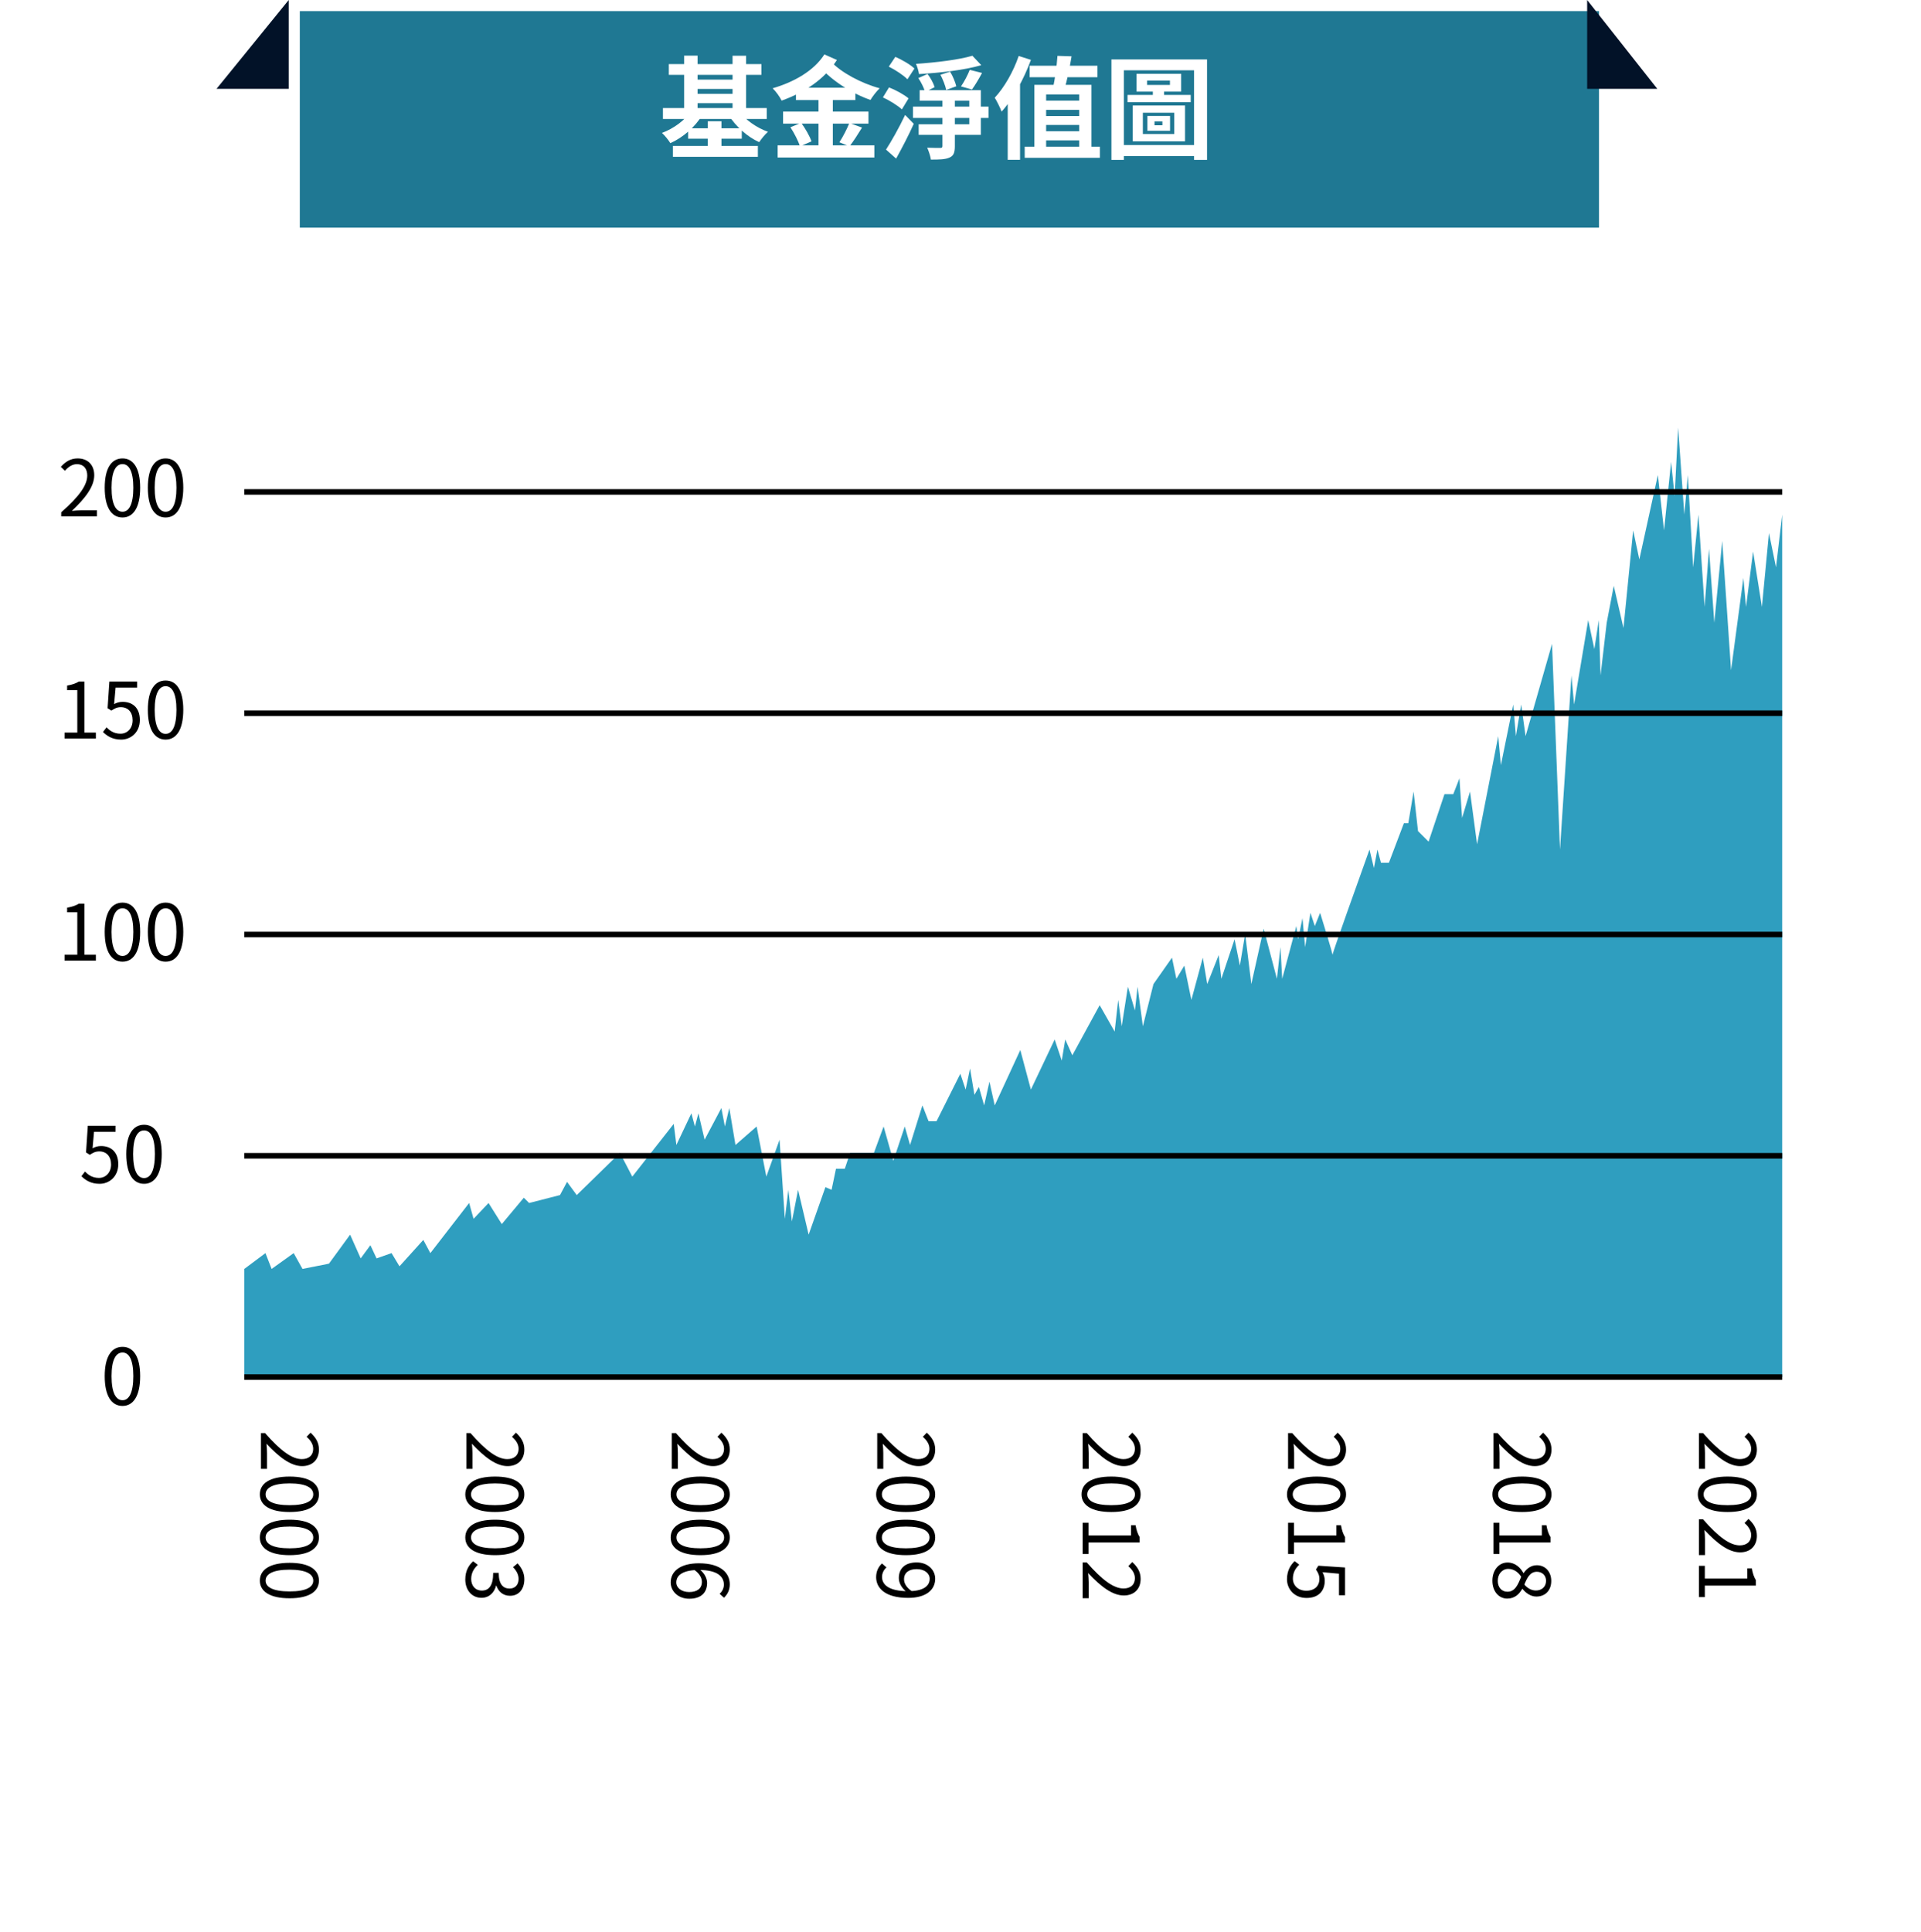 <svg width="346" height="348" viewBox="0 0 346 348" fill="none" xmlns="http://www.w3.org/2000/svg">
<g filter="url(#filter0_d_1115_1513)">
<rect x="4" y="16" width="330" height="320" rx="10" fill="white"/>
</g>
<path d="M11.025 93V92.258C14.245 89.444 15.715 87.386 15.715 85.636C15.715 84.46 15.113 83.592 13.839 83.592C12.999 83.592 12.271 84.11 11.697 84.782L10.955 84.068C11.795 83.158 12.691 82.556 13.993 82.556C15.827 82.556 16.975 83.746 16.975 85.58C16.975 87.638 15.365 89.724 12.943 92.006C13.489 91.95 14.105 91.908 14.623 91.908H17.465V93H11.025ZM22.067 93.196C20.107 93.196 18.861 91.418 18.861 87.834C18.861 84.278 20.107 82.556 22.067 82.556C23.999 82.556 25.245 84.278 25.245 87.834C25.245 91.418 23.999 93.196 22.067 93.196ZM22.067 92.16C23.229 92.16 24.013 90.858 24.013 87.834C24.013 84.852 23.229 83.578 22.067 83.578C20.891 83.578 20.093 84.852 20.093 87.834C20.093 90.858 20.891 92.16 22.067 92.16ZM29.832 93.196C27.872 93.196 26.627 91.418 26.627 87.834C26.627 84.278 27.872 82.556 29.832 82.556C31.765 82.556 33.011 84.278 33.011 87.834C33.011 91.418 31.765 93.196 29.832 93.196ZM29.832 92.16C30.994 92.16 31.779 90.858 31.779 87.834C31.779 84.852 30.994 83.578 29.832 83.578C28.657 83.578 27.858 84.852 27.858 87.834C27.858 90.858 28.657 92.16 29.832 92.16ZM11.641 133V131.936H13.923V124.292H12.089V123.466C13.013 123.312 13.671 123.074 14.217 122.738H15.197V131.936H17.269V133H11.641ZM21.829 133.196C20.233 133.196 19.253 132.524 18.553 131.824L19.197 130.984C19.771 131.586 20.527 132.132 21.703 132.132C22.921 132.132 23.887 131.194 23.887 129.71C23.887 128.24 23.047 127.358 21.773 127.358C21.087 127.358 20.653 127.582 20.065 127.974L19.379 127.54L19.701 122.738H24.699V123.83H20.821L20.555 126.798C21.017 126.546 21.479 126.392 22.095 126.392C23.803 126.392 25.189 127.4 25.189 129.668C25.189 131.908 23.551 133.196 21.829 133.196ZM29.832 133.196C27.872 133.196 26.627 131.418 26.627 127.834C26.627 124.278 27.872 122.556 29.832 122.556C31.765 122.556 33.011 124.278 33.011 127.834C33.011 131.418 31.765 133.196 29.832 133.196ZM29.832 132.16C30.994 132.16 31.779 130.858 31.779 127.834C31.779 124.852 30.994 123.578 29.832 123.578C28.657 123.578 27.858 124.852 27.858 127.834C27.858 130.858 28.657 132.16 29.832 132.16ZM11.641 173V171.936H13.923V164.292H12.089V163.466C13.013 163.312 13.671 163.074 14.217 162.738H15.197V171.936H17.269V173H11.641ZM22.067 173.196C20.107 173.196 18.861 171.418 18.861 167.834C18.861 164.278 20.107 162.556 22.067 162.556C23.999 162.556 25.245 164.278 25.245 167.834C25.245 171.418 23.999 173.196 22.067 173.196ZM22.067 172.16C23.229 172.16 24.013 170.858 24.013 167.834C24.013 164.852 23.229 163.578 22.067 163.578C20.891 163.578 20.093 164.852 20.093 167.834C20.093 170.858 20.891 172.16 22.067 172.16ZM29.832 173.196C27.872 173.196 26.627 171.418 26.627 167.834C26.627 164.278 27.872 162.556 29.832 162.556C31.765 162.556 33.011 164.278 33.011 167.834C33.011 171.418 31.765 173.196 29.832 173.196ZM29.832 172.16C30.994 172.16 31.779 170.858 31.779 167.834C31.779 164.852 30.994 163.578 29.832 163.578C28.657 163.578 27.858 164.852 27.858 167.834C27.858 170.858 28.657 172.16 29.832 172.16ZM17.946 213.196C16.35 213.196 15.37 212.524 14.67 211.824L15.314 210.984C15.888 211.586 16.644 212.132 17.82 212.132C19.038 212.132 20.004 211.194 20.004 209.71C20.004 208.24 19.164 207.358 17.89 207.358C17.204 207.358 16.77 207.582 16.182 207.974L15.496 207.54L15.818 202.738H20.816V203.83H16.938L16.672 206.798C17.134 206.546 17.596 206.392 18.212 206.392C19.92 206.392 21.306 207.4 21.306 209.668C21.306 211.908 19.668 213.196 17.946 213.196ZM25.95 213.196C23.99 213.196 22.744 211.418 22.744 207.834C22.744 204.278 23.99 202.556 25.95 202.556C27.882 202.556 29.128 204.278 29.128 207.834C29.128 211.418 27.882 213.196 25.95 213.196ZM25.95 212.16C27.112 212.16 27.896 210.858 27.896 207.834C27.896 204.852 27.112 203.578 25.95 203.578C24.774 203.578 23.976 204.852 23.976 207.834C23.976 210.858 24.774 212.16 25.95 212.16ZM22.067 253.196C20.107 253.196 18.861 251.418 18.861 247.834C18.861 244.278 20.107 242.556 22.067 242.556C23.999 242.556 25.245 244.278 25.245 247.834C25.245 251.418 23.999 253.196 22.067 253.196ZM22.067 252.16C23.229 252.16 24.013 250.858 24.013 247.834C24.013 244.852 23.229 243.578 22.067 243.578C20.891 243.578 20.093 244.852 20.093 247.834C20.093 250.858 20.891 252.16 22.067 252.16Z" fill="black"/>
<path d="M47 258.085L47.742 258.085C50.556 261.305 52.614 262.775 54.364 262.775C55.54 262.775 56.408 262.173 56.408 260.899C56.408 260.059 55.89 259.331 55.218 258.757L55.932 258.015C56.842 258.855 57.444 259.751 57.444 261.053C57.444 262.887 56.254 264.035 54.42 264.035C52.362 264.035 50.276 262.425 47.994 260.003C48.05 260.549 48.092 261.165 48.092 261.683L48.092 264.525L47 264.525L47 258.085ZM46.804 269.126C46.804 267.166 48.582 265.92 52.166 265.92C55.722 265.92 57.444 267.166 57.444 269.126C57.444 271.058 55.722 272.304 52.166 272.304C48.582 272.304 46.804 271.058 46.804 269.126ZM47.84 269.126C47.84 270.288 49.142 271.072 52.166 271.072C55.148 271.072 56.422 270.288 56.422 269.126C56.422 267.95 55.148 267.152 52.166 267.152C49.142 267.152 47.84 267.95 47.84 269.126ZM46.804 276.892C46.804 274.932 48.582 273.686 52.166 273.686C55.722 273.686 57.444 274.932 57.444 276.892C57.444 278.824 55.722 280.07 52.166 280.07C48.582 280.07 46.804 278.824 46.804 276.892ZM47.84 276.892C47.84 278.054 49.142 278.838 52.166 278.838C55.148 278.838 56.422 278.054 56.422 276.892C56.422 275.716 55.148 274.918 52.166 274.918C49.142 274.918 47.84 275.716 47.84 276.892ZM46.804 284.658C46.804 282.698 48.582 281.452 52.166 281.452C55.722 281.452 57.444 282.698 57.444 284.658C57.444 286.59 55.722 287.836 52.166 287.836C48.582 287.836 46.804 286.59 46.804 284.658ZM47.84 284.658C47.84 285.82 49.142 286.604 52.166 286.604C55.148 286.604 56.422 285.82 56.422 284.658C56.422 283.482 55.148 282.684 52.166 282.684C49.142 282.684 47.84 283.482 47.84 284.658Z" fill="black"/>
<path d="M84 258.085L84.742 258.085C87.556 261.305 89.614 262.775 91.364 262.775C92.54 262.775 93.408 262.173 93.408 260.899C93.408 260.059 92.89 259.331 92.218 258.757L92.932 258.015C93.842 258.855 94.444 259.751 94.444 261.053C94.444 262.887 93.254 264.035 91.42 264.035C89.362 264.035 87.276 262.425 84.994 260.003C85.05 260.549 85.092 261.165 85.092 261.683L85.092 264.525L84 264.525L84 258.085ZM83.804 269.126C83.804 267.166 85.582 265.92 89.166 265.92C92.722 265.92 94.444 267.166 94.444 269.126C94.444 271.058 92.722 272.304 89.166 272.304C85.582 272.304 83.804 271.058 83.804 269.126ZM84.84 269.126C84.84 270.288 86.142 271.072 89.166 271.072C92.148 271.072 93.422 270.288 93.422 269.126C93.422 267.95 92.148 267.152 89.166 267.152C86.142 267.152 84.84 267.95 84.84 269.126ZM83.804 276.892C83.804 274.932 85.582 273.686 89.166 273.686C92.722 273.686 94.444 274.932 94.444 276.892C94.444 278.824 92.722 280.07 89.166 280.07C85.582 280.07 83.804 278.824 83.804 276.892ZM84.84 276.892C84.84 278.054 86.142 278.838 89.166 278.838C92.148 278.838 93.422 278.054 93.422 276.892C93.422 275.716 92.148 274.918 89.166 274.918C86.142 274.918 84.84 275.716 84.84 276.892ZM83.804 284.448C83.804 282.838 84.476 281.844 85.218 281.172L86.058 281.816C85.428 282.418 84.868 283.188 84.868 284.364C84.868 285.582 85.61 286.45 86.786 286.45C88.018 286.45 88.83 285.624 88.83 283.258L89.824 283.258C89.824 285.372 90.664 286.086 91.784 286.086C92.764 286.086 93.408 285.428 93.408 284.364C93.408 283.538 92.988 282.81 92.4 282.236L93.226 281.55C93.926 282.32 94.444 283.23 94.444 284.406C94.444 286.128 93.506 287.388 91.868 287.388C90.622 287.388 89.796 286.66 89.404 285.568L89.348 285.568C89.054 286.772 88.144 287.752 86.73 287.752C84.91 287.752 83.804 286.282 83.804 284.448Z" fill="black"/>
<path d="M121 258.085L121.742 258.085C124.556 261.305 126.614 262.775 128.364 262.775C129.54 262.775 130.408 262.173 130.408 260.899C130.408 260.059 129.89 259.331 129.218 258.757L129.932 258.015C130.842 258.855 131.444 259.751 131.444 261.053C131.444 262.887 130.254 264.035 128.42 264.035C126.362 264.035 124.276 262.425 121.994 260.003C122.05 260.549 122.092 261.165 122.092 261.683L122.092 264.525L121 264.525L121 258.085ZM120.804 269.126C120.804 267.166 122.582 265.92 126.166 265.92C129.722 265.92 131.444 267.166 131.444 269.126C131.444 271.058 129.722 272.304 126.166 272.304C122.582 272.304 120.804 271.058 120.804 269.126ZM121.84 269.126C121.84 270.288 123.142 271.072 126.166 271.072C129.148 271.072 130.422 270.288 130.422 269.126C130.422 267.95 129.148 267.152 126.166 267.152C123.142 267.152 121.84 267.95 121.84 269.126ZM120.804 276.892C120.804 274.932 122.582 273.686 126.166 273.686C129.722 273.686 131.444 274.932 131.444 276.892C131.444 278.824 129.722 280.07 126.166 280.07C122.582 280.07 120.804 278.824 120.804 276.892ZM121.84 276.892C121.84 278.054 123.142 278.838 126.166 278.838C129.148 278.838 130.422 278.054 130.422 276.892C130.422 275.716 129.148 274.918 126.166 274.918C123.142 274.918 121.84 275.716 121.84 276.892ZM120.804 284.98C120.804 283.006 122.498 281.536 125.886 281.536C129.904 281.536 131.444 283.342 131.444 285.33C131.444 286.394 130.996 287.178 130.394 287.738L129.61 287.024C130.086 286.632 130.38 286.002 130.38 285.386C130.38 283.944 129.246 282.74 125.886 282.74C123.254 282.74 121.812 283.538 121.812 284.98C121.812 285.96 122.75 286.716 124.136 286.716C125.536 286.716 126.418 286.1 126.418 284.868C126.418 284.21 126.026 283.384 125.004 282.698L126.026 282.656C126.852 283.286 127.356 284.238 127.356 285.064C127.356 286.8 126.292 287.92 124.136 287.92C122.148 287.92 120.804 286.562 120.804 284.98Z" fill="black"/>
<path d="M158 258.085L158.742 258.085C161.556 261.305 163.614 262.775 165.364 262.775C166.54 262.775 167.408 262.173 167.408 260.899C167.408 260.059 166.89 259.331 166.218 258.757L166.932 258.015C167.842 258.855 168.444 259.751 168.444 261.053C168.444 262.887 167.254 264.035 165.42 264.035C163.362 264.035 161.276 262.425 158.994 260.003C159.05 260.549 159.092 261.165 159.092 261.683L159.092 264.525L158 264.525L158 258.085ZM157.804 269.126C157.804 267.166 159.582 265.92 163.166 265.92C166.722 265.92 168.444 267.166 168.444 269.126C168.444 271.058 166.722 272.304 163.166 272.304C159.582 272.304 157.804 271.058 157.804 269.126ZM158.84 269.126C158.84 270.288 160.142 271.072 163.166 271.072C166.148 271.072 167.422 270.288 167.422 269.126C167.422 267.95 166.148 267.152 163.166 267.152C160.142 267.152 158.84 267.95 158.84 269.126ZM157.804 276.892C157.804 274.932 159.582 273.686 163.166 273.686C166.722 273.686 168.444 274.932 168.444 276.892C168.444 278.824 166.722 280.07 163.166 280.07C159.582 280.07 157.804 278.824 157.804 276.892ZM158.84 276.892C158.84 278.054 160.142 278.838 163.166 278.838C166.148 278.838 167.422 278.054 167.422 276.892C167.422 275.716 166.148 274.918 163.166 274.918C160.142 274.918 158.84 275.716 158.84 276.892ZM157.804 284.042C157.804 282.922 158.252 282.138 158.854 281.564L159.666 282.278C159.162 282.712 158.868 283.342 158.868 284C158.868 285.372 160.058 286.562 163.572 286.562C166.092 286.562 167.45 285.764 167.45 284.322C167.45 283.342 166.526 282.586 165.112 282.586C163.74 282.586 162.83 283.202 162.83 284.42C162.83 285.106 163.236 285.904 164.258 286.576L163.236 286.646C162.424 286.002 161.892 285.092 161.892 284.21C161.892 282.488 162.984 281.382 165.112 281.382C167.1 281.382 168.444 282.726 168.444 284.322C168.444 286.296 166.834 287.766 163.572 287.766C159.4 287.766 157.804 285.974 157.804 284.042Z" fill="black"/>
<path d="M195 258.085L195.742 258.085C198.556 261.305 200.614 262.775 202.364 262.775C203.54 262.775 204.408 262.173 204.408 260.899C204.408 260.059 203.89 259.331 203.218 258.757L203.932 258.015C204.842 258.855 205.444 259.751 205.444 261.053C205.444 262.887 204.254 264.035 202.42 264.035C200.362 264.035 198.276 262.425 195.994 260.003C196.05 260.549 196.092 261.165 196.092 261.683L196.092 264.525L195 264.525L195 258.085ZM194.804 269.126C194.804 267.166 196.582 265.92 200.166 265.92C203.722 265.92 205.444 267.166 205.444 269.126C205.444 271.058 203.722 272.304 200.166 272.304C196.582 272.304 194.804 271.058 194.804 269.126ZM195.84 269.126C195.84 270.288 197.142 271.072 200.166 271.072C203.148 271.072 204.422 270.288 204.422 269.126C204.422 267.95 203.148 267.152 200.166 267.152C197.142 267.152 195.84 267.95 195.84 269.126ZM195 274.232L196.064 274.232L196.064 276.514L203.708 276.514L203.708 274.68L204.534 274.68C204.688 275.604 204.926 276.262 205.262 276.808L205.262 277.788L196.064 277.788L196.064 279.86L195 279.86L195 274.232ZM195 281.382L195.742 281.382C198.556 284.602 200.614 286.072 202.364 286.072C203.54 286.072 204.408 285.47 204.408 284.196C204.408 283.356 203.89 282.628 203.218 282.054L203.932 281.312C204.842 282.152 205.444 283.048 205.444 284.35C205.444 286.184 204.254 287.332 202.42 287.332C200.362 287.332 198.276 285.722 195.994 283.3C196.05 283.846 196.092 284.462 196.092 284.98L196.092 287.822L195 287.822L195 281.382Z" fill="black"/>
<path d="M232 258.085L232.742 258.085C235.556 261.305 237.614 262.775 239.364 262.775C240.54 262.775 241.408 262.173 241.408 260.899C241.408 260.059 240.89 259.331 240.218 258.757L240.932 258.015C241.842 258.855 242.444 259.751 242.444 261.053C242.444 262.887 241.254 264.035 239.42 264.035C237.362 264.035 235.276 262.425 232.994 260.003C233.05 260.549 233.092 261.165 233.092 261.683L233.092 264.525L232 264.525L232 258.085ZM231.804 269.126C231.804 267.166 233.582 265.92 237.166 265.92C240.722 265.92 242.444 267.166 242.444 269.126C242.444 271.058 240.722 272.304 237.166 272.304C233.582 272.304 231.804 271.058 231.804 269.126ZM232.84 269.126C232.84 270.288 234.142 271.072 237.166 271.072C240.148 271.072 241.422 270.288 241.422 269.126C241.422 267.95 240.148 267.152 237.166 267.152C234.142 267.152 232.84 267.95 232.84 269.126ZM232 274.232L233.064 274.232L233.064 276.514L240.708 276.514L240.708 274.68L241.534 274.68C241.688 275.604 241.926 276.262 242.262 276.808L242.262 277.788L233.064 277.788L233.064 279.86L232 279.86L232 274.232ZM231.804 284.42C231.804 282.824 232.476 281.844 233.176 281.144L234.016 281.788C233.414 282.362 232.868 283.118 232.868 284.294C232.868 285.512 233.806 286.478 235.29 286.478C236.76 286.478 237.642 285.638 237.642 284.364C237.642 283.678 237.418 283.244 237.026 282.656L237.46 281.97L242.262 282.292L242.262 287.29L241.17 287.29L241.17 283.412L238.202 283.146C238.454 283.608 238.608 284.07 238.608 284.686C238.608 286.394 237.6 287.78 235.332 287.78C233.092 287.78 231.804 286.142 231.804 284.42Z" fill="black"/>
<path d="M269 258.085L269.742 258.085C272.556 261.305 274.614 262.775 276.364 262.775C277.54 262.775 278.408 262.173 278.408 260.899C278.408 260.059 277.89 259.331 277.218 258.757L277.932 258.015C278.842 258.855 279.444 259.751 279.444 261.053C279.444 262.887 278.254 264.035 276.42 264.035C274.362 264.035 272.276 262.425 269.994 260.003C270.05 260.549 270.092 261.165 270.092 261.683L270.092 264.525L269 264.525L269 258.085ZM268.804 269.126C268.804 267.166 270.582 265.92 274.166 265.92C277.722 265.92 279.444 267.166 279.444 269.126C279.444 271.058 277.722 272.304 274.166 272.304C270.582 272.304 268.804 271.058 268.804 269.126ZM269.84 269.126C269.84 270.288 271.142 271.072 274.166 271.072C277.148 271.072 278.422 270.288 278.422 269.126C278.422 267.95 277.148 267.152 274.166 267.152C271.142 267.152 269.84 267.95 269.84 269.126ZM269 274.232L270.064 274.232L270.064 276.514L277.708 276.514L277.708 274.68L278.534 274.68C278.688 275.604 278.926 276.262 279.262 276.808L279.262 277.788L270.064 277.788L270.064 279.86L269 279.86L269 274.232ZM268.804 284.672C268.804 282.782 269.952 281.396 271.534 281.396C272.92 281.396 273.872 282.348 274.376 283.286L274.432 283.286C274.95 282.53 275.734 281.886 276.812 281.886C278.366 281.886 279.402 283.104 279.402 284.714C279.402 286.464 278.282 287.528 276.714 287.528C275.622 287.528 274.712 286.772 274.236 286.156L274.166 286.156C273.648 287.052 272.864 287.892 271.464 287.892C269.966 287.892 268.804 286.59 268.804 284.672ZM274.558 285.372C275.174 286.072 275.874 286.436 276.644 286.436C277.652 286.436 278.464 285.792 278.464 284.686C278.464 283.748 277.792 283.062 276.812 283.062C275.58 283.062 275.034 284.168 274.558 285.372ZM269.77 284.7C269.77 285.876 270.484 286.66 271.506 286.66C272.878 286.66 273.396 285.4 273.984 283.958C273.452 283.118 272.64 282.544 271.66 282.544C270.568 282.544 269.77 283.468 269.77 284.7Z" fill="black"/>
<path d="M306 258.085L306.742 258.085C309.556 261.305 311.614 262.775 313.364 262.775C314.54 262.775 315.408 262.173 315.408 260.899C315.408 260.059 314.89 259.331 314.218 258.757L314.932 258.015C315.842 258.855 316.444 259.751 316.444 261.053C316.444 262.887 315.254 264.035 313.42 264.035C311.362 264.035 309.276 262.425 306.994 260.003C307.05 260.549 307.092 261.165 307.092 261.683L307.092 264.525L306 264.525L306 258.085ZM305.804 269.126C305.804 267.166 307.582 265.92 311.166 265.92C314.722 265.92 316.444 267.166 316.444 269.126C316.444 271.058 314.722 272.304 311.166 272.304C307.582 272.304 305.804 271.058 305.804 269.126ZM306.84 269.126C306.84 270.288 308.142 271.072 311.166 271.072C314.148 271.072 315.422 270.288 315.422 269.126C315.422 267.95 314.148 267.152 311.166 267.152C308.142 267.152 306.84 267.95 306.84 269.126ZM306 273.616L306.742 273.616C309.556 276.836 311.614 278.306 313.364 278.306C314.54 278.306 315.408 277.704 315.408 276.43C315.408 275.59 314.89 274.862 314.218 274.288L314.932 273.546C315.842 274.386 316.444 275.282 316.444 276.584C316.444 278.418 315.254 279.566 313.42 279.566C311.362 279.566 309.276 277.956 306.994 275.534C307.05 276.08 307.092 276.696 307.092 277.214L307.092 280.056L306 280.056L306 273.616ZM306 281.998L307.064 281.998L307.064 284.28L314.708 284.28L314.708 282.446L315.534 282.446C315.688 283.37 315.926 284.028 316.262 284.574L316.262 285.554L307.064 285.554L307.064 287.626L306 287.626L306 281.998Z" fill="black"/>
<g filter="url(#filter1_d_1115_1513)">
<rect x="52" width="234" height="39" fill="#1F7893"/>
</g>
<path d="M120.464 11.54H137.144V13.48H120.464V11.54ZM121.204 26.28H136.504V28.24H121.204V26.28ZM124.644 14.34H132.804V16.02H124.644V14.34ZM124.644 16.9H132.804V18.58H124.644V16.9ZM119.404 19.46H138.104V21.42H119.404V19.46ZM123.944 23.1H133.604V24.98H123.944V23.1ZM123.224 10.02H125.644V20.54H123.224V10.02ZM131.944 10.04H134.384V20.54H131.944V10.04ZM127.484 21.84H129.944V27.42H127.484V21.84ZM124.464 20.02L126.464 20.76C125.184 22.88 123.024 24.76 120.744 25.78C120.404 25.22 119.724 24.38 119.224 23.94C121.304 23.18 123.404 21.64 124.464 20.02ZM133.144 20.02C134.204 21.56 136.264 23 138.324 23.74C137.804 24.18 137.104 25.04 136.744 25.6C134.584 24.64 132.504 22.74 131.244 20.74L133.144 20.02ZM143.364 15.8H154.064V18.02H143.364V15.8ZM141.044 20.1H156.424V22.26H141.044V20.1ZM140.064 26.18H157.484V28.36H140.064V26.18ZM147.424 16.86H150.004V27.2H147.424V16.86ZM142.364 22.92L144.304 22.12C145.044 23.12 145.844 24.52 146.164 25.46L144.084 26.36C143.804 25.44 143.064 23.98 142.364 22.92ZM152.984 22.14L155.264 22.98C154.504 24.22 153.664 25.52 153.004 26.36L151.184 25.62C151.804 24.68 152.564 23.22 152.984 22.14ZM149.644 11.06C151.484 13.06 155.124 15 158.444 15.9C157.884 16.42 157.144 17.38 156.784 18C153.444 16.84 149.884 14.56 147.644 12.04L149.644 11.06ZM148.484 9.8L150.744 10.8C148.464 14.34 144.824 16.68 140.784 18.12C140.444 17.42 139.784 16.5 139.164 15.9C142.964 14.8 146.584 12.78 148.484 9.8ZM164.444 19.2H178.044V21.24H164.444V19.2ZM169.744 17.26H171.984V26.32C171.984 27.48 171.764 28.06 171.004 28.38C170.244 28.72 169.164 28.74 167.664 28.74C167.584 28.12 167.284 27.22 167.004 26.6C167.964 26.64 169.024 26.64 169.344 26.64C169.664 26.64 169.744 26.56 169.744 26.28V17.26ZM175.144 10.04L176.744 11.74C173.644 12.64 169.264 13.12 165.524 13.34C165.464 12.82 165.204 11.98 164.984 11.5C168.584 11.26 172.724 10.76 175.144 10.04ZM165.644 16.24H176.664V24.28H165.464V22.38H174.584V18.14H165.644V16.24ZM165.404 14.06L167.064 13.32C167.624 14.04 168.144 15.02 168.344 15.7L166.624 16.56C166.424 15.86 165.924 14.82 165.404 14.06ZM169.384 13.46L171.124 12.9C171.624 13.7 172.064 14.8 172.244 15.54L170.424 16.2C170.284 15.46 169.824 14.3 169.384 13.46ZM174.664 12.58L176.884 13.14C176.264 14.28 175.604 15.38 175.064 16.12L173.084 15.56C173.644 14.76 174.324 13.48 174.664 12.58ZM160.084 12L161.264 10.24C162.424 10.74 163.964 11.62 164.704 12.34L163.444 14.28C162.744 13.56 161.264 12.58 160.084 12ZM159.024 17.54L160.124 15.74C161.304 16.2 162.864 17.04 163.644 17.72L162.444 19.7C161.724 19.02 160.204 18.08 159.024 17.54ZM159.584 26.94C160.544 25.46 161.944 23 163.024 20.7L164.584 22.3C163.644 24.38 162.484 26.62 161.404 28.56L159.584 26.94ZM185.444 11.84H197.664V13.9H185.444V11.84ZM184.564 26.42H198.104V28.42H184.564V26.42ZM186.304 15.28H196.584V26.78H194.384V17.02H188.424V26.78H186.304V15.28ZM187.884 18.12H194.764V19.78H187.884V18.12ZM187.844 20.9H195.284V22.5H187.844V20.9ZM187.784 23.64H194.804V25.28H187.784V23.64ZM190.464 10.06L193.004 10.14C192.664 12.26 192.164 14.6 191.724 16.06L189.644 15.9C190.004 14.32 190.344 11.86 190.464 10.06ZM183.484 10.08L185.684 10.78C184.444 14.18 182.484 17.8 180.404 20.1C180.184 19.5 179.544 18.18 179.164 17.6C180.884 15.76 182.504 12.94 183.484 10.08ZM181.504 15.64L183.724 13.36V13.38V28.78H181.504V15.64ZM206.604 14.5V15.3H210.724V14.5H206.604ZM204.704 13.3H212.744V16.5H204.704V13.3ZM205.844 20.3V24.14H211.504V20.3H205.844ZM204.024 19H213.444V25.46H204.024V19ZM207.944 21.88V22.56H209.364V21.88H207.944ZM206.664 20.88H210.744V23.56H206.664V20.88ZM203.084 17.1H214.464V18.4H203.084V17.1ZM207.644 15.72H209.664V17.68H207.644V15.72ZM200.184 10.7H217.404V28.8H215.064V12.66H202.424V28.8H200.184V10.7ZM201.604 26.12H216.244V28.1H201.604V26.12Z" fill="white"/>
<path d="M52 0V16H39L52 0Z" fill="#021228"/>
<path d="M285.87 0V16H298.5L285.87 0Z" fill="#021228"/>
<path d="M44 248V228.525L47.812 225.675L48.924 228.525L52.895 225.675L54.483 228.525L59.248 227.575L63.06 222.35L64.966 226.625L66.713 224.25L67.825 226.625L70.525 225.675L71.954 228.05L76.243 223.3L77.513 225.675L84.502 216.65L85.296 219.5L87.996 216.65L90.378 220.45L94.349 215.7L95.302 216.65L100.861 215.225L102.132 212.85L103.879 215.225L111.662 207.625L113.885 211.9L121.35 202.4L121.827 206.2L124.527 200.5L125.162 202.875L125.798 200.5L126.909 205.25L129.927 199.55L130.562 202.875L131.357 199.55L132.468 206.2L136.28 202.875L138.028 211.9L140.41 205.25L141.363 219.5L141.998 214.275L142.634 219.975L143.745 214.275L145.651 222.35L148.669 213.8L149.781 214.275L150.575 210.475H152.163L153.116 207.625H157.405L159.152 202.875L160.899 209.05L162.964 202.875L163.917 206.2L166.14 199.075L167.252 201.925H168.682L172.97 193.375L173.923 196.225L174.717 192.425L175.511 197.175L176.306 195.75L177.259 199.075L178.212 194.8L179.165 199.075L183.771 189.1L185.677 196.225L189.965 187.2L191.236 191L191.871 187.2L193.142 190.05L198.065 181.025L200.765 185.775L201.401 180.075L202.036 184.825L203.148 177.7L204.419 181.975L204.895 177.7L205.848 184.825L207.754 177.225L211.089 172.475L211.884 176.275L213.313 173.9L214.584 180.075L216.648 172.475L217.443 177.225L219.507 172L219.984 176.275L222.366 169.15L223.319 173.9L224.272 168.2L225.384 177.225L227.608 167.25L229.99 176.275L230.626 170.575L230.943 176.275L233.485 166.775L233.802 169.15L234.596 165.35L235.073 170.575L236.026 164.4L236.82 166.775L237.773 164.4C238.519 166.781 239.939 171.399 240.002 171.947C240.208 171.05 244.477 159.094 246.667 153L247.462 156.325L248.097 153L248.732 155.375H250.162L252.862 148.25H253.656L254.609 142.55L255.403 149.675L257.309 151.575L260.168 143.025H261.756L262.868 140.175L263.345 147.3L264.774 142.55L266.045 152.05L269.857 132.575L270.333 137.8L272.557 126.875L273.033 132.575L273.986 126.875L274.78 132.575L279.545 115.95L280.975 153L283.04 121.65L283.516 126.875L286.057 111.675L287.169 116.9L287.963 111.675L288.281 121.65L289.393 112.15L290.663 105.5L292.411 113.1L294.158 95.525L295.269 100.75L298.605 85.55L299.717 95.525L300.987 83.175L301.623 89.35L302.258 77L303.37 92.675L304.005 85.55L304.958 102.175L305.911 92.675L307.023 109.3L307.817 98.85L308.77 112.15L310.2 97.425L311.788 120.7L314.011 104.075L314.488 109.3L315.759 99.325L317.347 109.3L318.618 96L319.888 102.175L321 92.675V248H44Z" fill="#2F9EBF"/>
<path d="M44 88.593H321" stroke="black"/>
<path d="M44 128.445H321" stroke="black"/>
<path d="M44 168.297H321" stroke="black"/>
<path d="M44 208.148H321" stroke="black"/>
<path d="M44 248H321" stroke="black"/>
<defs>
<filter id="filter0_d_1115_1513" x="0" y="12" width="346" height="336" filterUnits="userSpaceOnUse" color-interpolation-filters="sRGB">
<feFlood flood-opacity="0" result="BackgroundImageFix"/>
<feColorMatrix in="SourceAlpha" type="matrix" values="0 0 0 0 0 0 0 0 0 0 0 0 0 0 0 0 0 0 127 0" result="hardAlpha"/>
<feOffset dx="4" dy="4"/>
<feGaussianBlur stdDeviation="4"/>
<feComposite in2="hardAlpha" operator="out"/>
<feColorMatrix type="matrix" values="0 0 0 0 0 0 0 0 0 0 0 0 0 0 0 0 0 0 0.25 0"/>
<feBlend mode="normal" in2="BackgroundImageFix" result="effect1_dropShadow_1115_1513"/>
<feBlend mode="normal" in="SourceGraphic" in2="effect1_dropShadow_1115_1513" result="shape"/>
</filter>
<filter id="filter1_d_1115_1513" x="52" y="0" width="238" height="43" filterUnits="userSpaceOnUse" color-interpolation-filters="sRGB">
<feFlood flood-opacity="0" result="BackgroundImageFix"/>
<feColorMatrix in="SourceAlpha" type="matrix" values="0 0 0 0 0 0 0 0 0 0 0 0 0 0 0 0 0 0 127 0" result="hardAlpha"/>
<feOffset dx="2" dy="2"/>
<feGaussianBlur stdDeviation="1"/>
<feComposite in2="hardAlpha" operator="out"/>
<feColorMatrix type="matrix" values="0 0 0 0 0 0 0 0 0 0 0 0 0 0 0 0 0 0 0.25 0"/>
<feBlend mode="normal" in2="BackgroundImageFix" result="effect1_dropShadow_1115_1513"/>
<feBlend mode="normal" in="SourceGraphic" in2="effect1_dropShadow_1115_1513" result="shape"/>
</filter>
</defs>
</svg>
